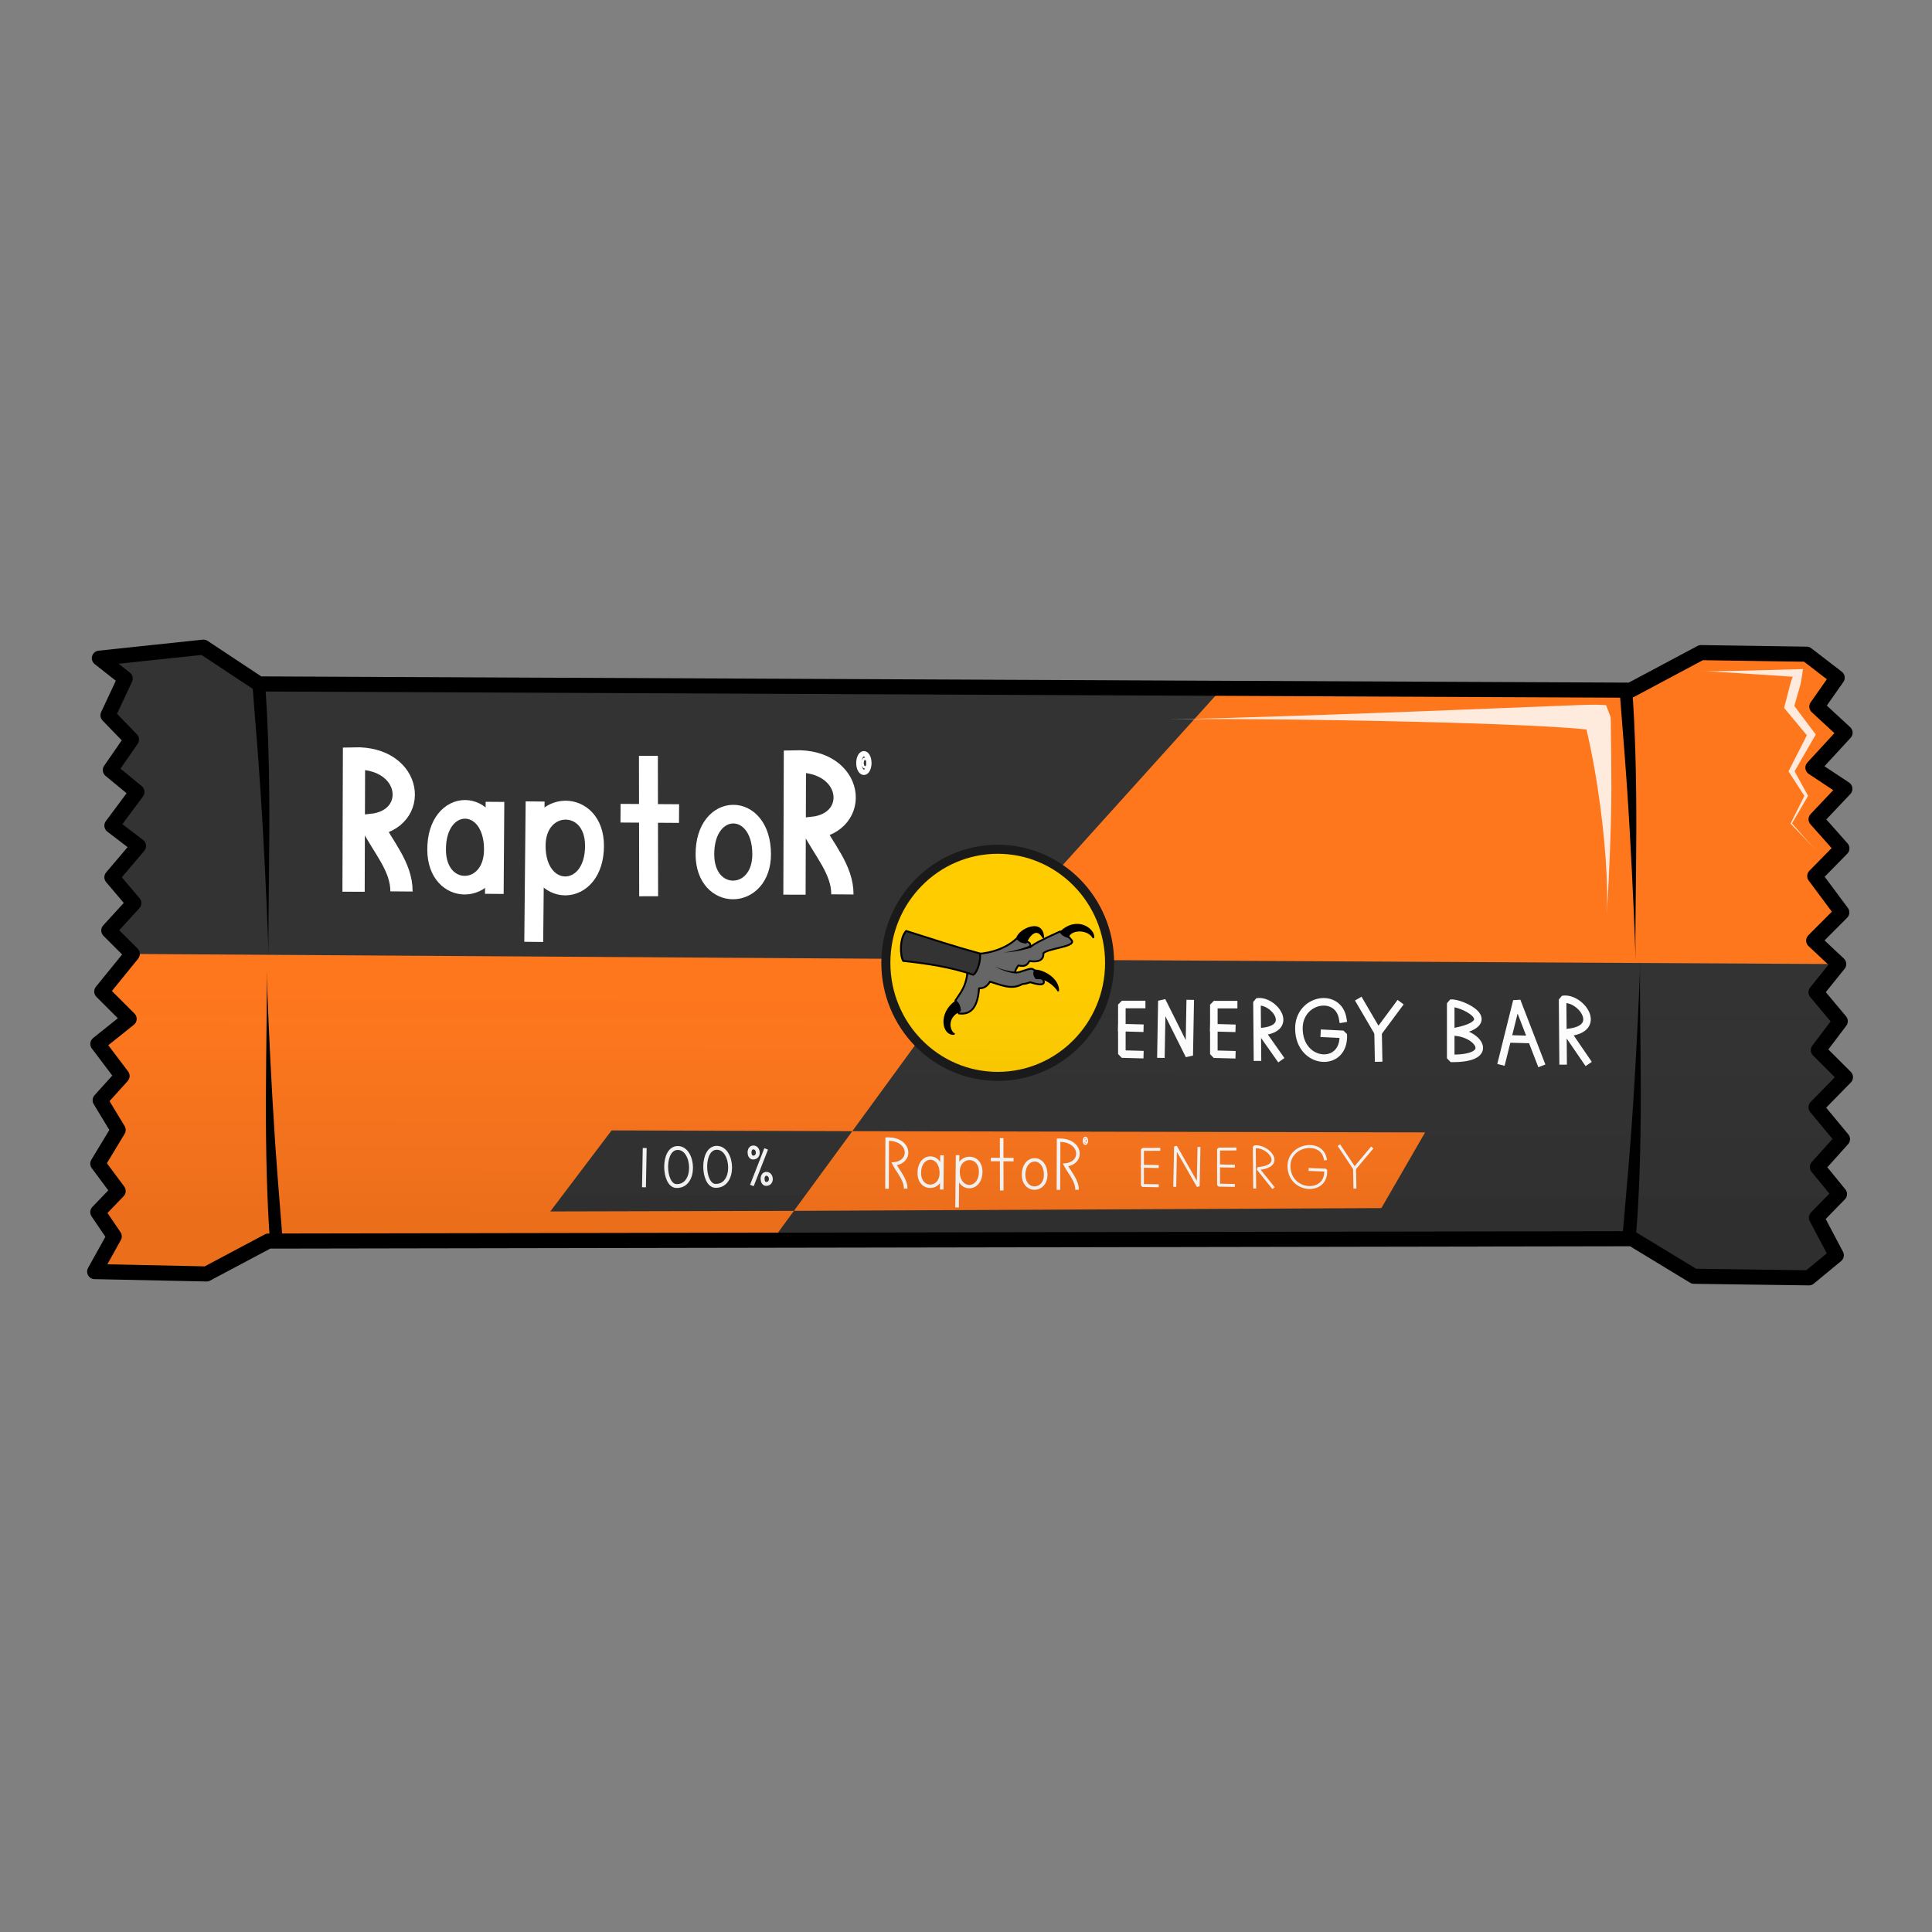 <?xml version="1.0" encoding="UTF-8"?>
<svg version="1.1" viewBox="0 0 64 64" xmlns="http://www.w3.org/2000/svg">
 <rect x="0" y="0" width="64" height="64" fill="#808080" stroke="none"/>
 <defs>
  <linearGradient id="linearGradient13769" x1="29.75" x2="29.772" y1="41.188" y2="32.999" gradientTransform="translate(.648 -.435)" gradientUnits="userSpaceOnUse">
   <stop stop-opacity=".08" offset="0"/>
   <stop stop-color="#333" stop-opacity="0" offset="1"/>
  </linearGradient>
 </defs>
 <path d="m3.292 21.803 0.855 0.674-0.57 1.218 0.778 0.803-0.7 1.011 0.881 0.726-0.829 1.115 0.881 0.674-0.881 1.037 0.726 0.855-0.829 0.907 0.778 0.778-1.011 1.244 0.907 0.907-1.037 0.829 0.803 1.063-0.726 0.803 0.596 0.985-0.674 1.115 0.674 0.907-0.674 0.7 0.544 0.803-0.648 1.166 3.706 0.078 2.048-1.089 45.177-0.078 2.048 1.244 3.81 0.052 0.905-0.748-0.658-1.245 0.763-0.781-0.731-0.896 0.83-0.924-0.876-1.057 0.975-0.996-0.898-0.896 0.726-0.959-0.803-0.959 0.752-0.933-0.829-0.778 0.931-0.933-0.896-1.204 0.9-0.917-0.856-0.965 0.954-1.008-1.059-0.702 1.065-1.157-0.935-0.864 0.674-0.959-1.011-0.778-3.499-0.052-2.333 1.244-45.437-0.207-1.84-1.218z" fill="#333"/>
 <path d="m4.38 31.601-1.011 1.244 0.907 0.907-1.037 0.829 0.803 1.063-0.726 0.803 0.596 0.985-0.674 1.115 0.674 0.907-0.674 0.7 0.544 0.803-0.648 1.166 3.706 0.078 2.048-1.089 16.715-0.049 0.697-0.952-8.071 0.02 2.031-2.685 7.973 0.026-1.933 2.639 19.46-0.091 1.449-2.508-18.975-0.04 4.152-5.689 28.522 0.153-0.829-0.778 0.931-0.933-0.896-1.204 0.9-0.917-0.856-0.965 0.954-1.008-1.059-0.702 1.065-1.157-0.935-0.864 0.674-0.959-1.011-0.778-3.499-0.052-2.333 1.244-13.487-0.108-8.141 9.026z" fill="#ff771d"/>
 <ellipse cx="33.051" cy="31.895" rx="3.706" ry="3.762" fill="#fc0" stroke="#1a1a1a" stroke-width=".3"/>
 <g transform="matrix(.122 -3.1399e-7 3.1399e-7 .122 32.852 26.647)">
  <g stroke="#000" stroke-linecap="round" stroke-linejoin="round" stroke-width=".5">
   <path d="m-9.855 53.234 0.916 3.519c3.547 0.507 5.174-2.1 5.498-6.818 1.008 0.002 2.009-0.251 2.969-1.796 2.909 0.821 5.805 2.331 8.761 0.66 0.601-0.095 1.055-0.096 2.163-0.513 7.519 2.458 1.474-3.637 0.367-3.666-1.076-0.028-3.272 1.13-4.252 1.026-0.669-0.071 0.66-1.906 0.66-1.906 2.371 0.482 2.452-0.544 3.079-1.21 3.564 0.552 3.815-1.288 3.702-2.089 1.162-1.354 8.687-1.748 7.771-3.446-0.842-1.134-1.895-1.994-3.226-2.493-5.736 2.578-7.164 3.502-8.137 4.252-0.125-0.689 1.07-1.215-3.519-2.456-3.785 3.647-9.429 4.342-11.326 4.289l-2.199 5.278c-0.387 3.695-1.909 5.347-3.226 7.368z" fill="#666"/>
   <path d="m-3.22 40.478c0.368 1.482-0.565 5.066-1.796 5.792-5.936-2.07-12.41-3.063-19.024-3.776-0.915-1.574-0.947-6.25 0.806-8.137 6.648 2.109 13.273 4.29 20.014 6.121z" fill="#333"/>
   <path d="m-9.716 53.5c-4.664 3.244-3.514 9.078-0.544 8.812-1.102-0.412-2.604-4.363 1.659-6.35-0.094-1.006-0.4-1.87-1.115-2.462z"/>
   <path d="m11.771 45.102c2.117-0.025 6.26 2.181 6.272 5.443-0.481-0.951-3.121-3.642-5.961-3.344-0.454-0.625-0.81-1.27-0.311-2.099z"/>
   <path d="m18.718 34.683c4.638-4.317 9.124-0.593 8.864 1.426-1.516-2.521-6.126-2.393-6.894-0.13-0.74-0.21-1.436-0.537-1.97-1.296z"/>
   <path d="m9.283 37.534c-1.119-0.09-1.93-0.489-2.359-1.27 0.546-2.158 6.802-5.322 7.05-0.181-2.01-3.47-4.232 0.177-4.691 1.452z"/>
  </g>
  <path d="m10.579 38.597c-3e-3 0.001-0.118-0.289-0.122-0.288-0.881 0.319-2.062 0.776-3.826 1.243-1.669 0.441-2.971 0.643-3.672 0.678 0.781-0.039 1.935-0.076 3.738-0.372 1.714-0.281 3.167-0.67 3.974-0.962 0.003-0.001-0.094-0.298-0.091-0.299z"/>
  <path d="m6.527 45.628c-0.004 2.69e-4 -0.031-0.243-0.035-0.242-0.126 0.007-0.303 0.013-0.553-4.76e-4 -0.198-0.011-0.432-0.033-0.707-0.072-0.483-0.069-1.038-0.183-1.639-0.341-0.595-0.156-1.174-0.338-1.68-0.518-0.673-0.24-1.148-0.453-1.417-0.596 0.281 0.15 0.714 0.386 1.381 0.686 0.493 0.222 1.055 0.453 1.644 0.663 0.59 0.21 1.149 0.379 1.639 0.493 0.28 0.065 0.525 0.111 0.737 0.139 0.268 0.035 0.471 0.042 0.622 0.034 0.005-2.58e-4 0.004-0.245 0.009-0.245z"/>
 </g>
 <g fill="none" stroke="#fff">
  <g transform="matrix(.8 2.5607e-6 -2.5607e-6 .8 2.109 16.284)">
   <path d="m30.261 16.692 0.018-5.521c2.455-0.071 2.735 2.532 0.74 2.755 0.459 0.903 1.234 1.736 1.226 2.754" stroke-width=".922"/>
   <path d="m12.004 16.57 0.018-5.521c2.455-0.071 2.735 2.532 0.74 2.755 0.459 0.903 1.234 1.736 1.226 2.754" stroke-width=".922"/>
   <path d="m28.902 15.015c0.001 1.946-2.341 1.997-2.349 0.013-0.008-2.221 2.347-2.232 2.349-0.013z" stroke-width=".772"/>
   <g transform="translate(-8.519,-11.983)" stroke-width=".772">
    <path d="m26.311 26.8c0.001 1.946-2.341 1.997-2.349 0.013-0.008-2.221 2.347-2.232 2.349-0.013z"/>
    <path d="m26.379 24.831-0.027 3.81"/>
   </g>
   <g transform="translate(-8.598,-12.093)" stroke-width=".783">
    <path d="m28.162 26.764c-0.001-1.944 2.41-1.995 2.417-0.013 0.008 2.219-2.416 2.231-2.417 0.013z"/>
    <path d="m28.063 30.739 0.057-5.814"/>
   </g>
   <g transform="translate(-8.394,-11.952)">
    <path d="m33.876 25.285-2.423-0.015" stroke-width=".772"/>
    <path d="m32.617 28.709-0.01-5.814" stroke-width=".783"/>
   </g>
   <ellipse cx="33.135" cy="11.24" rx=".207" ry=".386" stroke-width=".221"/>
   <path d="m33.248 11.097c-0.217-0.184-0.238 0.472 0.023 0.291" stroke-width=".1"/>
  </g>
  <g transform="matrix(.311 -8.313e-7 -3.3937e-7 .298 28.91 34.041)">
   <g stroke-width=".381">
    <path d="m19.781 18.037 0.018-5.521c2.455-0.071 2.735 2.532 0.74 2.755 0.459 0.903 1.234 1.736 1.226 2.754"/>
    <path d="m1.524 17.915 0.018-5.521c2.455-0.071 2.735 2.532 0.74 2.755 0.459 0.903 1.234 1.736 1.226 2.754"/>
    <path d="m18.422 16.36c0.001 1.946-2.341 1.997-2.349 0.013-0.008-2.221 2.347-2.232 2.349-0.013z"/>
    <g transform="translate(-19,-10.639)">
     <path d="m26.311 26.8c0.001 1.946-2.341 1.997-2.349 0.013-0.008-2.221 2.347-2.232 2.349-0.013z"/>
     <path d="m26.379 24.831-0.027 3.81"/>
    </g>
    <g transform="translate(-19.078,-10.748)">
     <path d="m28.162 26.764c-0.001-1.944 2.41-1.995 2.417-0.013 0.008 2.219-2.416 2.231-2.417 0.013z"/>
     <path d="m28.063 30.739 0.057-5.814"/>
    </g>
    <g transform="translate(-18.875,-10.607)">
     <path d="m33.876 25.285-2.423-0.015"/>
     <path d="m32.617 28.709-0.01-5.814"/>
    </g>
   </g>
   <ellipse cx="22.654" cy="12.584" rx=".207" ry=".386" stroke-width=".153"/>
   <path d="m22.767 12.441c-0.217-0.184-0.238 0.472 0.023 0.291" stroke-width=".153"/>
  </g>
  <g transform="translate(15.616 -3.228)" stroke-linecap="square" stroke-linejoin="bevel" stroke-width=".25">
   <path d="m22.842 38.147 0.031-1.766 0.906 1.812 0.031-1.719"/>
   <path d="m34.135 38.382 0.496-1.992 0.784 2.03"/>
   <path d="m25.25 36.508h-0.656v1.641l0.594 0.016"/>
   <path d="m32.477 37.42c1.802-0.313 0.275-1.005-0.036-0.958v1.825c1.589 0.027 0.875-0.892 0.044-0.872"/>
   <path d="m25.188 37.289-0.594-0.016"/>
   <path d="m34.99 37.66-0.642-0.017"/>
   <path d="m22.203 36.504h-0.656v1.641l0.594 0.016"/>
   <path d="m22.141 37.286-0.594-0.016"/>
   <path d="m26.039 38.247-0.016-1.828c0.541-0.097 1.301 0.887 0.141 0.984l0.594 0.844"/>
   <path d="m36.164 38.371-0.017-2.033c0.585-0.108 1.406 0.987 0.152 1.095l0.642 0.938"/>
   <path d="m28.256 37.461 0.625 0.031c0.066 1.132-1.458 1.022-1.469-0.185-0.009-0.994 1.305-1.234 1.453-0.33"/>
   <path d="m29.441 36.416 0.594 1.016 0.672-0.906"/>
   <path d="m30.035 37.431 0.016 0.844"/>
  </g>
  <g transform="rotate(11.25 32 32)" stroke-linecap="square" stroke-linejoin="bevel">
   <g stroke-width=".129">
    <path d="m22.749 40.054 0.207 1.153"/>
    <path d="m26.678 39.298-0.205 1.153"/>
    <path d="m23.826 39.773c0.535-0.083 0.854 1.144 0.181 1.248-0.428 0.066-0.72-1.165-0.181-1.248z"/>
    <path d="m26.27 39.269c0.178-0.029 0.267 0.296 0.044 0.332-0.142 0.023-0.223-0.303-0.044-0.332z"/>
    <path d="m26.864 40.041c0.178-0.029 0.267 0.296 0.044 0.332-0.142 0.023-0.223-0.303-0.044-0.332z"/>
    <path d="m25.094 39.515c0.535-0.083 0.854 1.144 0.181 1.248-0.428 0.066-0.72-1.165-0.181-1.248z"/>
   </g>
   <g stroke-width=".097">
    <path d="m40.201 37.777-0.226-1.266 0.992 1.144-0.219-1.233"/>
    <path d="m41.921 36.207-0.532 0.109 0.233 1.172 0.484-0.087"/>
    <path d="m41.982 36.775-0.484 0.087"/>
    <path d="m39.45 36.71-0.532 0.109 0.233 1.172 0.484-0.087"/>
    <path d="m39.511 37.279-0.484 0.087"/>
    <path d="m42.808 37.318-0.272-1.303c0.425-0.159 1.181 0.418 0.254 0.68l0.601 0.504"/>
    <path d="m44.494 36.388 0.511-0.081c0.214 0.797-1.037 0.972-1.217 0.112-0.148-0.709 0.883-1.098 1.131-0.477"/>
    <path d="m45.307 35.445 0.626 0.627 0.416-0.759"/>
    <path d="m45.932 36.072 0.133 0.6"/>
   </g>
  </g>
 </g>
 <g transform="rotate(11.25 32 32)">
  <path d="m7.17 27.302c0.009 0.032-0.167 0.185-0.158 0.217 0.454 1.63 0.693 2.398 1.261 4.591 0.394 1.519 0.861 3.436 1.008 4.093-0.183-0.819-0.462-2.416-0.799-4.141-0.353-1.809-0.724-3.43-1.065-4.656-0.009-0.032-0.238-0.072-0.247-0.104z"/>
  <path d="m11.418 45.568c-9e-3 -0.032 0.167-0.185 0.158-0.217-0.454-1.63-0.693-2.398-1.261-4.591-0.394-1.519-0.861-3.436-1.008-4.093 0.183 0.819 0.462 2.416 0.799 4.141 0.353 1.809 0.724 3.43 1.065 4.656 0.009 0.032 0.238 0.072 0.247 0.104z"/>
  <path d="m51.605 18.579c9e-3 0.032-0.167 0.185-0.158 0.217 0.454 1.63 0.693 2.398 1.261 4.591 0.394 1.519 0.861 3.436 1.008 4.093-0.183-0.819-0.462-2.416-0.799-4.141-0.353-1.809-0.724-3.43-1.065-4.656-0.009-0.032-0.238-0.072-0.247-0.104z"/>
  <path d="m55.306 36.603c-0.004-0.033 0.205-0.157 0.202-0.19-0.143-1.269-0.413-2.905-0.777-4.716-0.347-1.724-0.701-3.306-0.843-4.133 0.113 0.655 0.411 2.624 0.62 4.17 0.298 2.201 0.374 3.09 0.559 4.728 0.004 0.033 0.235 0.107 0.239 0.141z"/>
 </g>
 <path d="m3.292 21.803 0.855 0.674-0.57 1.218 0.778 0.803-0.7 1.011 0.881 0.726-0.829 1.115 0.881 0.674-0.881 1.037 0.726 0.855-0.829 0.907 0.778 0.778-1.011 1.244 0.907 0.907-1.037 0.829 0.803 1.063-0.726 0.803 0.596 0.985-0.674 1.115 0.674 0.907-0.674 0.7 0.544 0.803-0.648 1.166 3.706 0.078 2.048-1.089 45.177-0.078 2.048 1.244 3.81 0.052 0.905-0.748-0.658-1.245 0.763-0.781-0.731-0.896 0.83-0.924-0.876-1.057 0.975-0.996-0.898-0.896 0.726-0.959-0.803-0.959 0.752-0.933-0.829-0.778 0.931-0.933-0.896-1.204 0.9-0.917-0.856-0.965 0.954-1.008-1.059-0.702 1.065-1.157-0.935-0.864 0.674-0.959-1.011-0.778-3.499-0.052-2.333 1.244-45.437-0.207-1.84-1.218z" fill="none" stroke="#000" stroke-linecap="round" stroke-linejoin="round" stroke-width=".5"/>
 <path d="m3.292 21.803 0.855 0.674-0.57 1.218 0.778 0.803-0.7 1.011 0.881 0.726-0.829 1.115 0.881 0.674-0.881 1.037 0.726 0.855-0.829 0.907 0.778 0.778-1.011 1.244 0.907 0.907-1.037 0.829 0.803 1.063-0.726 0.803 0.596 0.985-0.674 1.115 0.674 0.907-0.674 0.7 0.544 0.803-0.648 1.166 3.706 0.078 2.048-1.089 45.177-0.078 2.048 1.244 3.81 0.052 0.905-0.748-0.658-1.245 0.763-0.781-0.731-0.896 0.83-0.924-0.876-1.057 0.975-0.996-0.898-0.896 0.726-0.959-0.803-0.959 0.752-0.933-0.829-0.778 0.931-0.933-0.896-1.204 0.9-0.917-0.856-0.965 0.954-1.008-1.059-0.702 1.065-1.157-0.935-0.864 0.674-0.959-1.011-0.778-3.499-0.052-2.333 1.244-45.437-0.207-1.84-1.218z" fill="url(#linearGradient13769)"/>
 <path d="m38.788 23.827c2.037-0.028 6.141 0.023 9.263 0.114 1.336 0.039 2.41 0.083 3.219 0.128 0.446 0.025 0.785 0.05 1.042 0.072 0.145 0.013 0.259 0.025 0.349 0.035 0.104 0.012 0.173 0.023 0.214 0.031l-0.386-0.382c-6e-4 0.013-2.05e-4 0.027 0.001 0.042 2.98e-4 0.004 6.94e-4 0.007 0.001 0.011 0.002 0.012 4e-3 0.027 0.007 0.045 0.007 0.037 0.019 0.087 0.035 0.155 0.026 0.11 0.064 0.266 0.11 0.482 0.079 0.366 0.181 0.884 0.28 1.533 0.252 1.635 0.362 3.26 0.299 4.288 0.055-0.89 0.159-2.83 0.157-4.323-7.96e-4 -0.602-0.009-1.26-0.013-1.579-0.002-0.171-3e-3 -0.331-0.005-0.503-7.7e-4 -0.071-0.002-0.123-0.004-0.16-8.89e-4 -0.018-2e-3 -0.032-0.003-0.044-4.35e-4 -0.004-8.9e-4 -0.007-0.001-0.01-2e-3 -0.013-0.005-0.026-0.008-0.033l-0.143-0.371-0.243-0.011c-0.063-0.003-0.148-0.003-0.261-1e-3 -0.098 0.002-0.219 0.005-0.368 0.01-0.258 0.009-0.615 0.022-1.057 0.04-4.072 0.162 0.846-0.034-3.226 0.128-3.06 0.119-7.288 0.275-9.261 0.302z" fill="#fff" fill-opacity=".85"/>
 <path d="m56.351 22.237c0.615 0.012 2.111-0.043 3.227-0.069l0.148-0.003c-0.008 0.056-0.016 0.113-0.024 0.169-0.024 0.158-0.047 0.294-0.07 0.379-0.049 0.179-0.115 0.408-0.193 0.672 0.198 0.262 0.422 0.562 0.66 0.88l0.05 0.067-0.039 0.067c-0.212 0.369-0.436 0.758-0.662 1.151 0.145 0.264 0.29 0.53 0.431 0.786 0 0 0.015 0.027 0.015 0.027l-0.014 0.024c-0.184 0.314-0.36 0.616-0.518 0.89 0.317 0.362 0.59 0.67 0.785 0.882-0.197-0.214-0.484-0.516-0.823-0.866l-0.009-0.01 0.006-0.013c0.14-0.277 0.293-0.584 0.453-0.904-0.164-0.252-0.334-0.513-0.502-0.773l-0.026-0.04 0.024-0.047c0.199-0.391 0.396-0.78 0.585-1.15-0.257-0.307-0.497-0.595-0.706-0.847l-0.047-0.057s0.019-0.078 0.019-0.078c0.075-0.298 0.141-0.554 0.194-0.749 0.015-0.054 0.04-0.125 0.071-0.208-1.089-0.069-2.456-0.17-3.037-0.182z" fill="#fff" fill-opacity=".85"/>
</svg>
